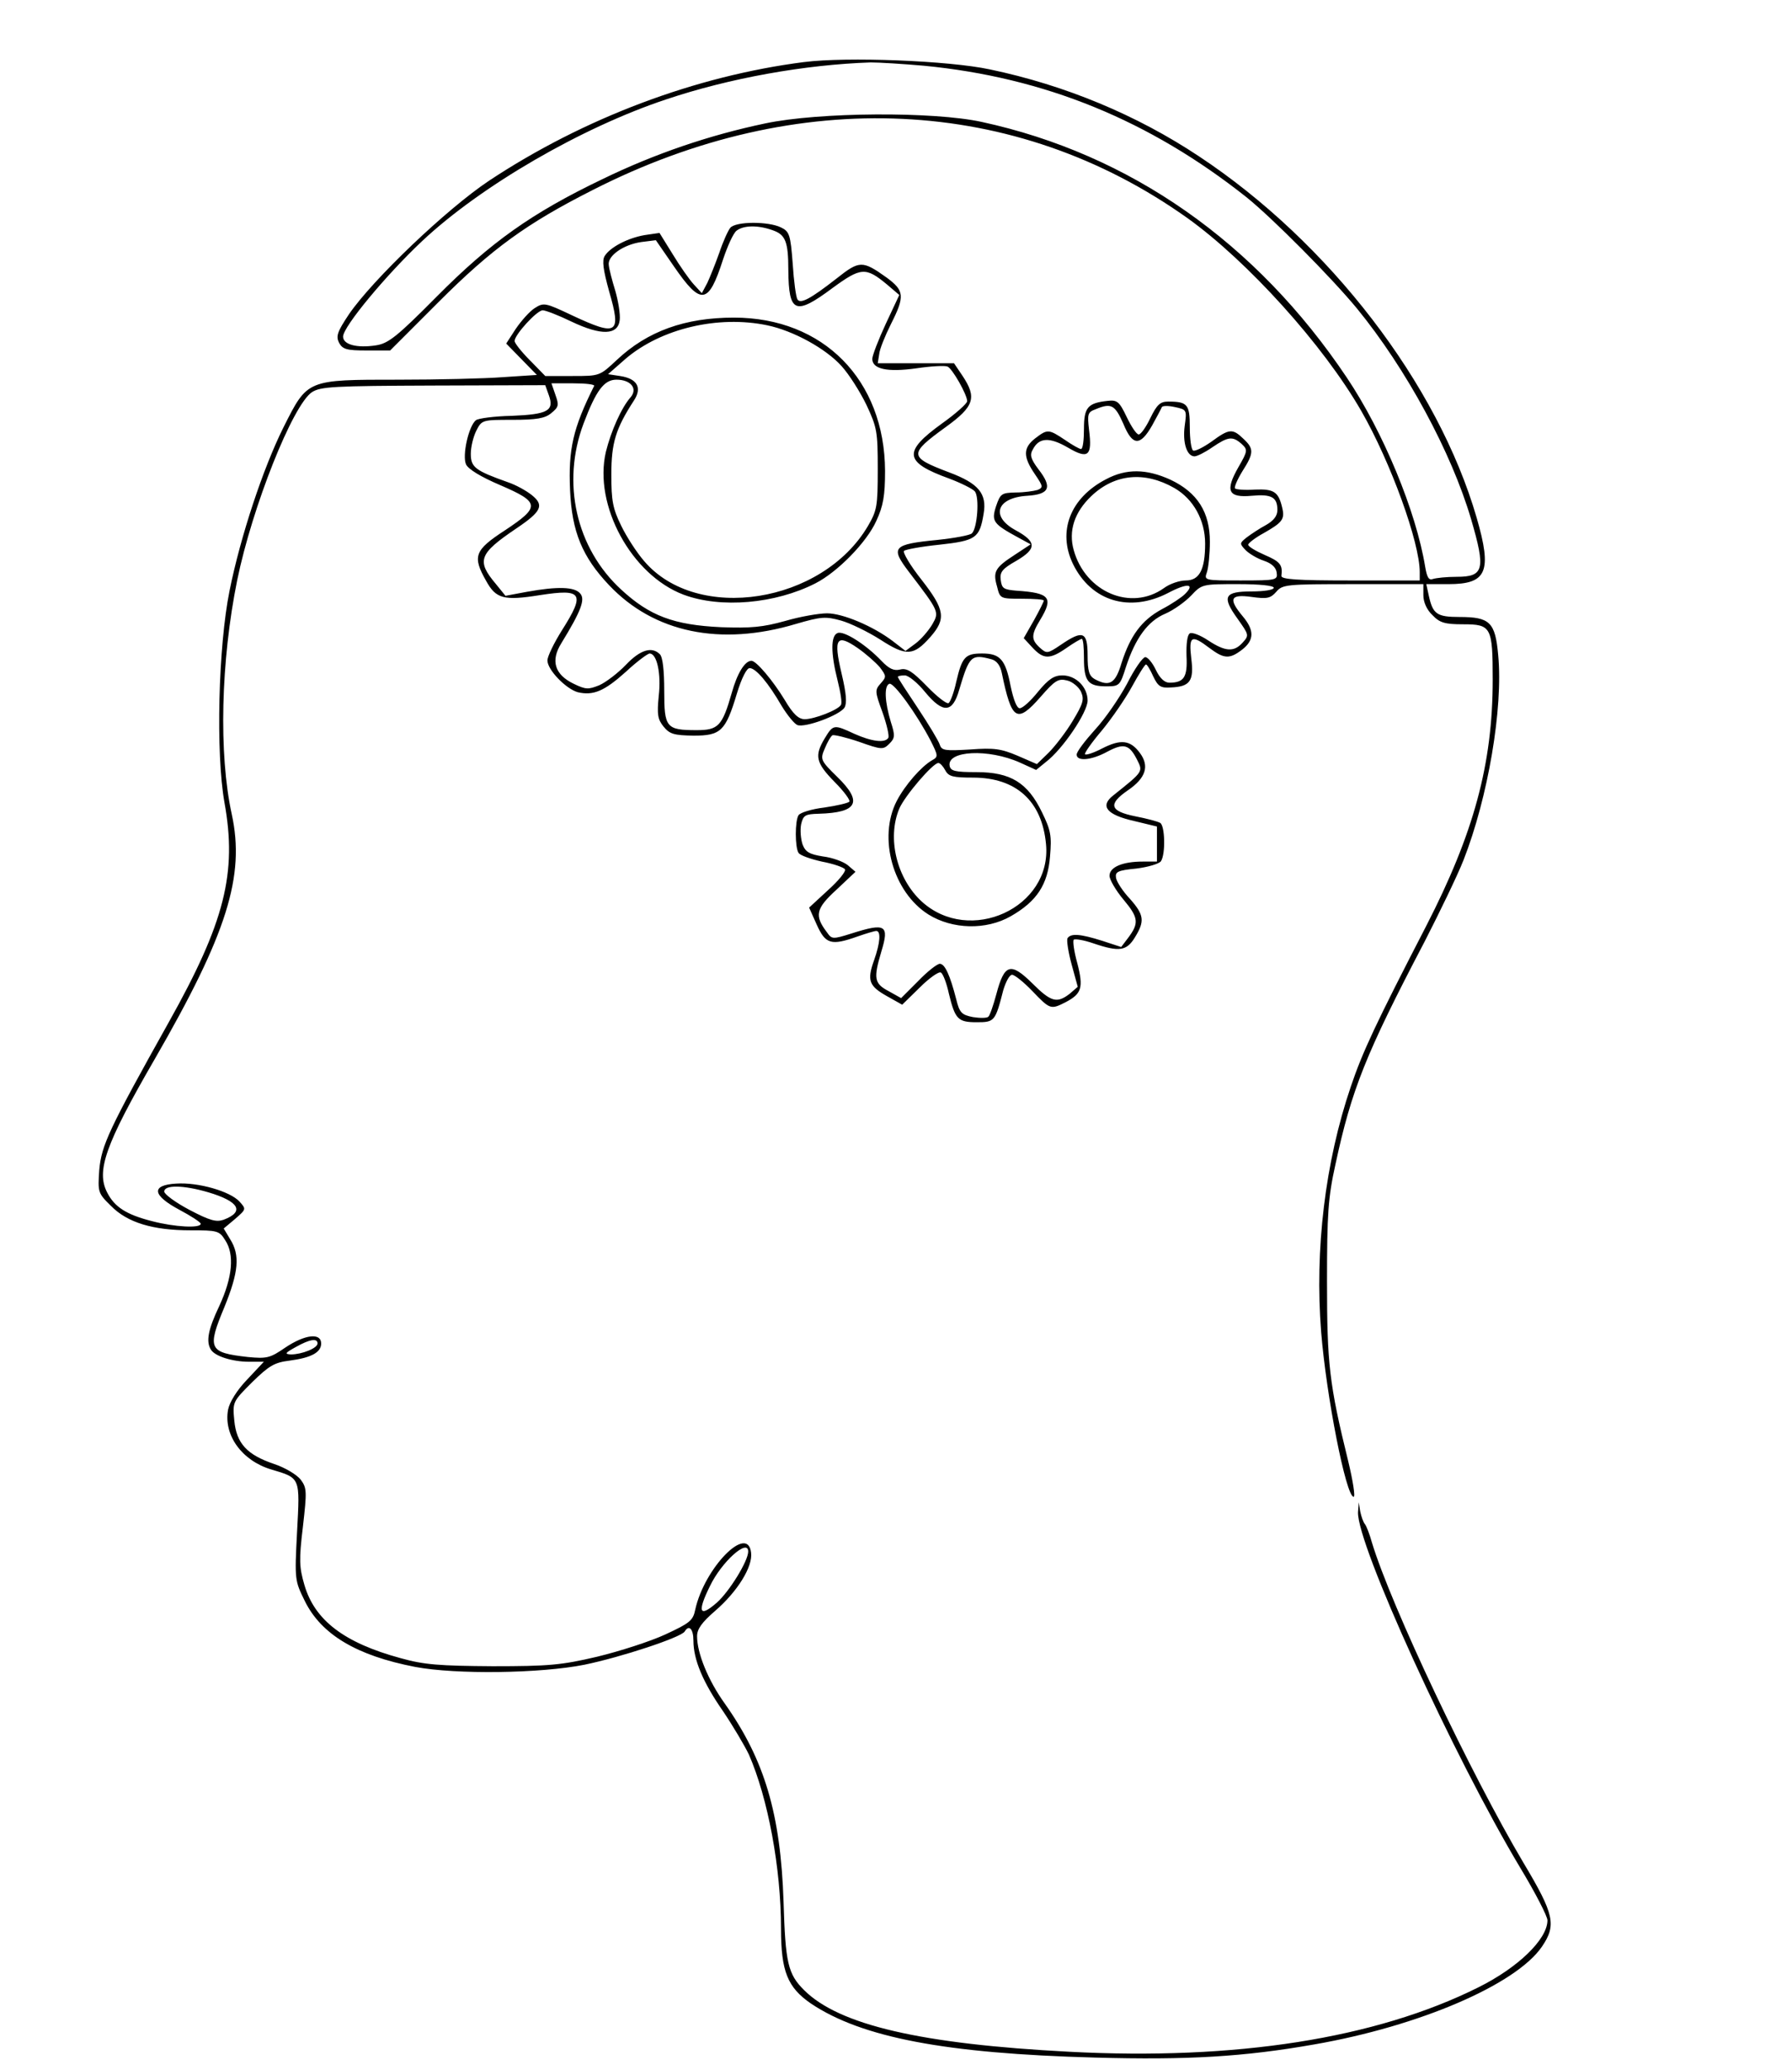 <?xml version="1.0" standalone="no"?>
<!DOCTYPE svg PUBLIC "-//W3C//DTD SVG 20010904//EN"
 "http://www.w3.org/TR/2001/REC-SVG-20010904/DTD/svg10.dtd">
<svg version="1.0" xmlns="http://www.w3.org/2000/svg"
 width="491pt" height="567pt" viewBox="0 0 491 567"
 preserveAspectRatio="xMidYMid meet">

<g transform="translate(0,567) scale(0.1,-0.1)"
fill="#000000" stroke="none">
<path d="M2203 5500 c-297 -38 -603 -153 -863 -325 -117 -78 -319 -271 -384
-366 -32 -48 -36 -60 -27 -78 10 -18 21 -21 76 -21 l64 0 133 133 c146 146
241 215 423 307 562 286 1157 258 1628 -77 165 -118 373 -348 477 -529 81
-141 160 -360 160 -441 l0 -23 -190 0 c-147 0 -191 3 -189 13 4 30 -4 39 -46
57 -25 11 -45 23 -45 28 0 4 19 19 43 32 51 29 58 38 50 70 -10 43 -23 51 -74
49 -27 -2 -51 0 -55 3 -3 3 6 24 20 47 32 50 32 62 3 89 -30 29 -39 28 -88 -8
-23 -16 -45 -27 -50 -24 -5 3 -9 31 -9 64 0 62 -6 70 -59 70 -22 0 -31 -8 -49
-45 -12 -25 -26 -45 -32 -45 -6 0 -20 21 -33 48 -20 42 -26 47 -52 44 -55 -6
-65 -18 -65 -77 0 -30 -3 -55 -8 -55 -4 0 -24 11 -44 25 -45 30 -48 30 -82 4
-33 -26 -33 -50 -1 -97 23 -34 24 -37 8 -44 -10 -3 -37 -7 -60 -7 -39 -1 -42
-3 -54 -38 -13 -41 -8 -48 62 -86 l33 -18 -44 -29 c-54 -35 -60 -46 -48 -87 8
-33 9 -33 68 -33 33 0 60 -2 60 -5 0 -3 -12 -27 -27 -54 l-28 -49 24 -26 c30
-32 47 -33 93 -1 20 14 39 25 42 25 4 0 6 -24 6 -53 0 -63 11 -77 61 -77 36 0
38 2 54 53 26 79 60 126 108 146 23 10 55 33 71 50 29 31 31 31 128 31 59 0
98 -4 98 -10 0 -6 -27 -10 -60 -10 -76 0 -83 -14 -39 -75 31 -44 32 -45 14
-65 -24 -27 -48 -25 -95 6 -21 14 -44 23 -50 19 -7 -4 -10 -29 -9 -62 3 -58
-7 -73 -47 -73 -13 0 -26 12 -37 35 -9 19 -22 35 -29 35 -7 0 -30 -33 -50 -73
-21 -39 -60 -96 -88 -126 -27 -30 -50 -60 -50 -68 0 -19 40 -16 84 8 45 24 60
20 81 -21 17 -34 19 -32 -65 -99 -37 -29 -18 -53 58 -70 l62 -15 0 -48 0 -48
-39 0 c-55 0 -91 -15 -91 -39 0 -10 17 -40 39 -66 41 -49 42 -64 12 -104 l-19
-25 -52 17 c-60 19 -86 21 -95 7 -3 -5 2 -38 11 -71 l17 -62 -22 -19 c-35 -27
-51 -23 -103 29 -59 58 -76 53 -98 -30 -8 -30 -18 -59 -22 -62 -4 -4 -23 -4
-42 -1 -31 6 -37 12 -46 49 -17 66 -31 97 -45 97 -7 0 -34 -21 -59 -47 l-47
-47 -34 19 c-40 21 -42 35 -20 109 22 72 12 79 -82 49 -51 -16 -54 -16 -67 3
-35 46 -31 65 26 117 l52 49 -21 18 c-12 10 -43 21 -68 24 -37 6 -48 12 -56
33 -5 15 -7 39 -4 55 6 25 11 28 48 29 107 3 122 32 51 101 -46 45 -47 48 -34
78 7 17 16 33 21 36 4 2 38 -6 73 -18 62 -22 66 -22 83 -5 15 15 16 22 4 59
-17 56 -19 100 -4 105 12 4 75 -83 113 -156 21 -42 21 -44 3 -54 -29 -17 -73
-67 -96 -111 -52 -101 -10 -250 87 -311 66 -41 158 -43 225 -5 72 41 102 87
108 164 5 57 2 72 -22 121 -39 81 -86 110 -179 110 -59 0 -71 3 -74 17 -8 42
106 48 193 9 l44 -20 27 22 c46 35 114 136 114 168 0 37 -32 69 -69 69 -23 0
-38 -10 -67 -45 -20 -25 -42 -45 -50 -45 -8 0 -17 23 -25 61 -14 73 -29 89
-78 89 -46 0 -55 -9 -71 -78 -6 -28 -16 -55 -21 -58 -5 -3 -32 18 -59 46 -40
41 -55 51 -74 46 -17 -4 -30 2 -51 24 -43 45 -103 83 -120 76 -19 -7 -19 -55
0 -130 8 -32 13 -62 9 -67 -8 -14 -73 -39 -99 -39 -17 0 -32 14 -55 53 -33 54
-78 107 -91 107 -18 0 -39 -34 -54 -88 -26 -91 -37 -102 -96 -102 -84 0 -89 7
-89 108 0 55 -4 92 -12 100 -22 22 -54 12 -93 -29 -22 -23 -55 -48 -73 -56
-30 -12 -37 -12 -70 4 -52 25 -64 63 -34 111 54 88 66 120 52 136 -15 19 -63
20 -146 5 l-59 -11 -26 32 c-54 64 -47 83 55 152 70 47 78 64 43 92 -15 12
-44 28 -65 35 -90 32 -102 41 -102 78 0 19 7 47 15 63 15 30 17 30 99 30 66 0
89 4 106 18 21 17 22 22 12 50 l-11 32 60 0 c34 0 59 -3 57 -7 -58 -116 -71
-173 -66 -286 5 -113 33 -182 107 -260 123 -130 305 -168 512 -106 69 20 81
21 124 9 25 -7 74 -31 107 -52 71 -46 91 -45 137 7 44 50 40 75 -24 157 -31
39 -52 75 -48 79 4 4 48 12 97 17 100 11 110 18 121 84 10 56 -14 84 -94 114
-111 42 -112 50 -10 124 79 57 86 81 46 141 l-23 34 -105 0 -104 0 4 25 c1 13
16 50 32 82 39 77 37 92 -12 128 -66 47 -74 47 -137 -3 -73 -57 -99 -70 -107
-57 -4 6 -10 50 -13 98 -6 79 -9 88 -32 99 -34 17 -124 17 -139 -1 -6 -7 -20
-38 -30 -68 -11 -31 -26 -68 -33 -83 l-15 -28 -22 24 c-12 13 -38 50 -58 83
l-36 58 -41 -6 c-46 -8 -94 -33 -109 -57 -8 -12 -4 -39 12 -97 34 -117 23
-124 -101 -66 -74 35 -78 36 -103 20 -14 -9 -37 -35 -52 -57 l-26 -40 42 -43
42 -43 -92 -6 c-51 -4 -180 -7 -288 -7 -251 0 -248 1 -314 -130 -56 -112 -118
-299 -148 -448 -31 -153 -38 -445 -14 -580 35 -193 1 -328 -152 -601 -165
-295 -185 -338 -191 -406 -4 -60 -4 -63 32 -98 45 -46 115 -67 218 -67 73 0
79 -1 95 -27 26 -39 20 -102 -16 -180 -31 -65 -37 -98 -23 -120 11 -18 59 -33
104 -33 l41 0 -46 -49 c-28 -29 -48 -62 -52 -82 -13 -70 38 -140 118 -164 81
-24 79 -21 71 -171 -7 -132 -6 -134 21 -189 45 -92 142 -150 303 -181 112 -21
342 -18 463 6 102 21 265 75 275 91 12 20 24 7 24 -25 0 -52 26 -114 81 -193
27 -40 59 -94 71 -119 52 -119 88 -310 88 -477 0 -117 18 -161 82 -205 139
-93 368 -137 778 -148 254 -7 408 2 601 36 288 50 553 164 624 268 40 59 34
88 -51 230 -144 243 -362 702 -415 877 -6 22 -15 45 -19 50 -5 6 -10 21 -13
35 l-4 25 -2 -27 c-4 -87 262 -670 445 -975 41 -68 74 -132 74 -143 0 -52 -81
-130 -190 -184 -281 -140 -664 -200 -1121 -176 -404 21 -630 73 -726 169 -44
44 -51 74 -56 241 -8 242 -52 390 -162 545 -45 63 -75 137 -75 183 0 20 13 38
50 70 60 52 103 120 98 159 -9 80 -128 -42 -153 -156 -6 -30 -15 -37 -82 -68
-41 -19 -125 -46 -187 -61 -98 -23 -132 -26 -286 -26 -146 1 -188 4 -252 22
-155 42 -236 104 -264 201 -14 48 -15 68 -4 159 11 97 11 106 -6 129 -11 14
-43 33 -73 43 -74 25 -103 56 -109 119 -5 51 -4 52 49 105 46 45 61 54 102 59
61 8 87 23 87 47 0 30 -44 25 -98 -11 -42 -29 -51 -31 -103 -26 -107 12 -112
22 -64 137 39 96 43 142 16 185 l-18 30 31 26 c31 27 31 27 12 48 -26 28 -113
53 -173 49 -70 -4 -66 -32 9 -72 32 -17 58 -34 58 -38 0 -13 -72 -9 -133 7
-71 18 -103 39 -123 78 -31 59 -6 131 130 366 198 343 248 501 211 671 -36
165 -30 419 15 641 41 200 152 480 205 515 24 15 58 17 333 18 l306 1 10 -28
c15 -42 -3 -52 -102 -56 -48 -1 -92 -7 -98 -12 -20 -16 -38 -97 -27 -121 6
-13 40 -34 94 -57 109 -47 110 -59 12 -124 -83 -54 -89 -71 -51 -138 27 -49
48 -55 148 -39 116 18 124 5 60 -96 -22 -35 -40 -72 -40 -83 0 -26 51 -78 83
-87 43 -10 73 3 132 56 30 28 60 50 65 50 20 0 32 -55 25 -116 -5 -51 -3 -64
13 -84 17 -21 29 -24 82 -25 75 0 88 12 119 115 13 43 27 70 35 70 17 0 51
-40 88 -104 16 -26 35 -49 43 -52 21 -8 116 27 129 48 7 12 5 38 -8 93 -23 97
-14 110 44 70 23 -16 50 -40 61 -53 18 -24 18 -26 2 -44 -16 -18 -16 -22 5
-79 12 -34 19 -65 16 -70 -9 -15 -46 -10 -93 11 -56 26 -58 26 -81 -12 -29
-48 -25 -67 27 -120 26 -26 44 -51 40 -54 -4 -4 -35 -11 -69 -16 -34 -4 -66
-14 -70 -21 -10 -15 -10 -88 0 -103 4 -7 33 -17 64 -24 32 -6 60 -16 63 -21 4
-5 -17 -31 -46 -57 l-52 -48 21 -47 c24 -53 39 -58 112 -32 23 8 46 15 51 15
13 0 11 -32 -6 -80 -20 -56 -14 -71 36 -99 l41 -23 48 47 c26 26 53 45 58 41
6 -3 16 -30 22 -58 17 -70 25 -78 76 -78 49 0 51 2 73 88 7 23 17 42 24 42 7
0 32 -20 56 -45 48 -50 50 -51 91 -30 44 23 49 40 32 106 -9 32 -13 61 -10 65
4 3 28 -1 54 -10 71 -24 91 -21 114 17 27 44 25 61 -14 105 -19 20 -36 46 -38
57 -3 17 4 21 56 26 32 4 62 13 67 20 13 20 11 97 -2 105 -7 4 -37 12 -68 18
-70 14 -76 33 -21 71 50 34 60 67 33 103 -26 35 -52 38 -103 12 -23 -12 -44
-19 -47 -16 -3 2 18 32 46 65 28 34 65 88 83 121 18 33 35 60 38 60 3 0 12
-15 20 -33 13 -27 20 -32 48 -30 53 2 64 18 56 80 -7 61 0 66 50 28 40 -30 55
-31 90 -4 33 26 33 53 1 91 -40 48 -34 61 24 53 43 -6 52 -4 68 14 17 20 27
21 210 21 l193 0 0 -30 c0 -19 9 -40 25 -55 20 -21 34 -25 84 -25 77 0 81 -7
81 -152 0 -231 -52 -421 -182 -674 -139 -269 -175 -346 -207 -441 -70 -206
-99 -445 -81 -672 14 -174 68 -451 89 -451 5 0 -2 44 -15 98 -52 211 -58 267
-58 492 0 184 3 230 23 320 44 205 83 303 244 610 41 80 90 181 107 224 67
171 109 416 95 562 -8 90 -23 104 -106 104 -62 0 -73 8 -84 58 l-7 32 61 0
c105 0 120 34 77 182 -106 366 -404 754 -761 990 -170 113 -367 195 -573 238
-112 24 -392 35 -509 20z m328 -10 c332 -32 619 -150 884 -360 71 -57 233
-220 303 -305 135 -165 259 -394 313 -578 40 -137 35 -157 -40 -157 -27 0 -56
-3 -65 -6 -11 -4 -16 4 -21 33 -25 153 -115 370 -215 519 -248 370 -594 612
-1000 700 -132 29 -447 27 -593 -4 -153 -32 -303 -83 -447 -153 -194 -93 -306
-173 -453 -321 -109 -110 -133 -129 -167 -134 -52 -8 -90 2 -90 24 0 27 118
169 217 262 161 151 437 311 669 388 173 58 379 95 560 101 23 0 88 -4 145 -9z
m-413 -451 c34 -12 42 -31 42 -109 1 -118 19 -125 121 -49 78 57 91 58 149 10
l34 -29 -37 -79 c-20 -43 -37 -87 -37 -96 0 -28 41 -37 120 -26 40 6 78 8 86
5 13 -5 54 -77 54 -95 0 -6 -31 -34 -69 -61 -108 -78 -104 -106 20 -151 32
-12 64 -28 70 -35 13 -16 7 -100 -8 -115 -5 -5 -47 -13 -95 -18 -122 -12 -129
-20 -78 -87 84 -110 84 -110 64 -145 -11 -18 -31 -41 -46 -52 l-27 -20 -35 27
c-54 41 -137 76 -180 76 -22 0 -74 -9 -115 -21 -61 -17 -94 -20 -175 -17 -130
6 -196 31 -274 103 -124 114 -164 293 -103 455 34 90 56 120 90 120 39 0 59
-24 39 -48 -25 -28 -54 -93 -68 -150 -34 -146 70 -337 213 -391 102 -38 251
-25 361 31 61 31 141 113 167 171 19 41 24 69 24 137 -1 249 -169 420 -414
420 -134 0 -237 -37 -321 -116 -47 -44 -47 -44 -121 -44 l-75 0 -42 43 c-23
23 -42 47 -42 53 0 17 61 84 77 84 8 0 44 -14 79 -31 82 -39 127 -37 132 4 2
16 -4 52 -12 80 -9 29 -17 60 -18 71 -4 25 40 56 89 63 l40 5 49 -71 c75 -109
95 -106 135 18 12 36 28 72 37 79 19 15 59 16 100 1z m-16 -260 c72 -15 161
-64 204 -112 20 -22 50 -69 68 -106 29 -62 31 -73 31 -176 0 -102 -2 -113 -27
-156 -125 -212 -468 -266 -613 -96 -20 23 -48 66 -63 97 -23 47 -27 68 -27
140 0 87 12 126 62 203 23 35 9 60 -38 67 l-33 5 49 43 c97 82 252 119 387 91z
m976 -270 c25 -61 46 -62 79 -4 12 22 24 44 26 49 1 5 18 5 36 1 33 -7 33 -8
27 -52 -6 -46 6 -83 27 -83 7 0 29 11 49 25 43 29 55 31 80 9 17 -16 17 -19
-9 -64 -37 -65 -28 -84 37 -78 54 5 70 -4 70 -39 0 -16 -10 -29 -31 -41 -17
-9 -41 -25 -53 -34 -20 -16 -20 -17 -3 -35 10 -10 32 -23 50 -29 21 -7 33 -18
35 -32 3 -21 0 -22 -98 -22 -101 0 -101 0 -93 23 4 12 8 49 8 83 0 81 -34 135
-108 170 -66 30 -121 31 -177 1 -98 -51 -133 -143 -90 -232 50 -102 155 -134
261 -79 51 27 75 26 46 -3 -9 -9 -37 -28 -64 -42 -55 -30 -86 -72 -110 -147
-17 -57 -33 -66 -74 -44 -15 9 -19 22 -19 65 0 65 -13 70 -73 29 -37 -25 -39
-25 -58 -8 -24 22 -24 35 1 76 37 61 27 74 -65 80 -35 3 -40 6 -43 29 -3 22 4
31 43 53 56 33 56 52 -3 84 -69 38 -51 89 33 94 61 4 69 23 30 73 -21 28 -24
39 -15 54 17 33 46 34 96 5 56 -33 67 -23 58 48 -5 44 -4 49 18 57 43 18 53
12 76 -40z m140 -176 c52 -30 84 -88 84 -152 0 -72 -16 -101 -53 -101 -17 0
-44 -9 -60 -21 -90 -64 -215 -11 -247 104 -15 53 2 104 48 148 64 61 146 69
228 22z m-501 -469 c14 -4 24 -17 28 -38 27 -130 41 -139 106 -65 40 46 49 51
73 45 14 -3 32 -18 38 -31 9 -21 6 -32 -23 -80 -18 -30 -48 -69 -66 -87 l-32
-31 -53 23 c-45 19 -64 22 -130 17 -68 -4 -78 -3 -83 13 -3 10 -30 55 -60 100
-30 45 -55 83 -55 86 0 2 8 4 19 4 10 0 35 -20 56 -46 49 -59 75 -57 93 6 28
94 33 99 89 84z m-127 -304 c9 -17 21 -20 76 -20 118 0 189 -64 200 -182 17
-174 -209 -278 -341 -157 -68 63 -95 173 -61 254 15 35 92 125 107 125 5 0 13
-9 19 -20z m-2019 -1156 c84 -25 100 -53 42 -75 -20 -7 -37 -3 -94 27 -38 20
-69 43 -69 50 0 19 53 18 121 -2z m299 -414 c0 -13 -43 -30 -73 -30 -18 1 -16
4 13 20 39 22 60 25 60 10z m1180 -570 c0 -26 -52 -110 -86 -140 -48 -42 -54
-26 -19 45 32 67 105 132 105 95z"/>
</g>
</svg>
